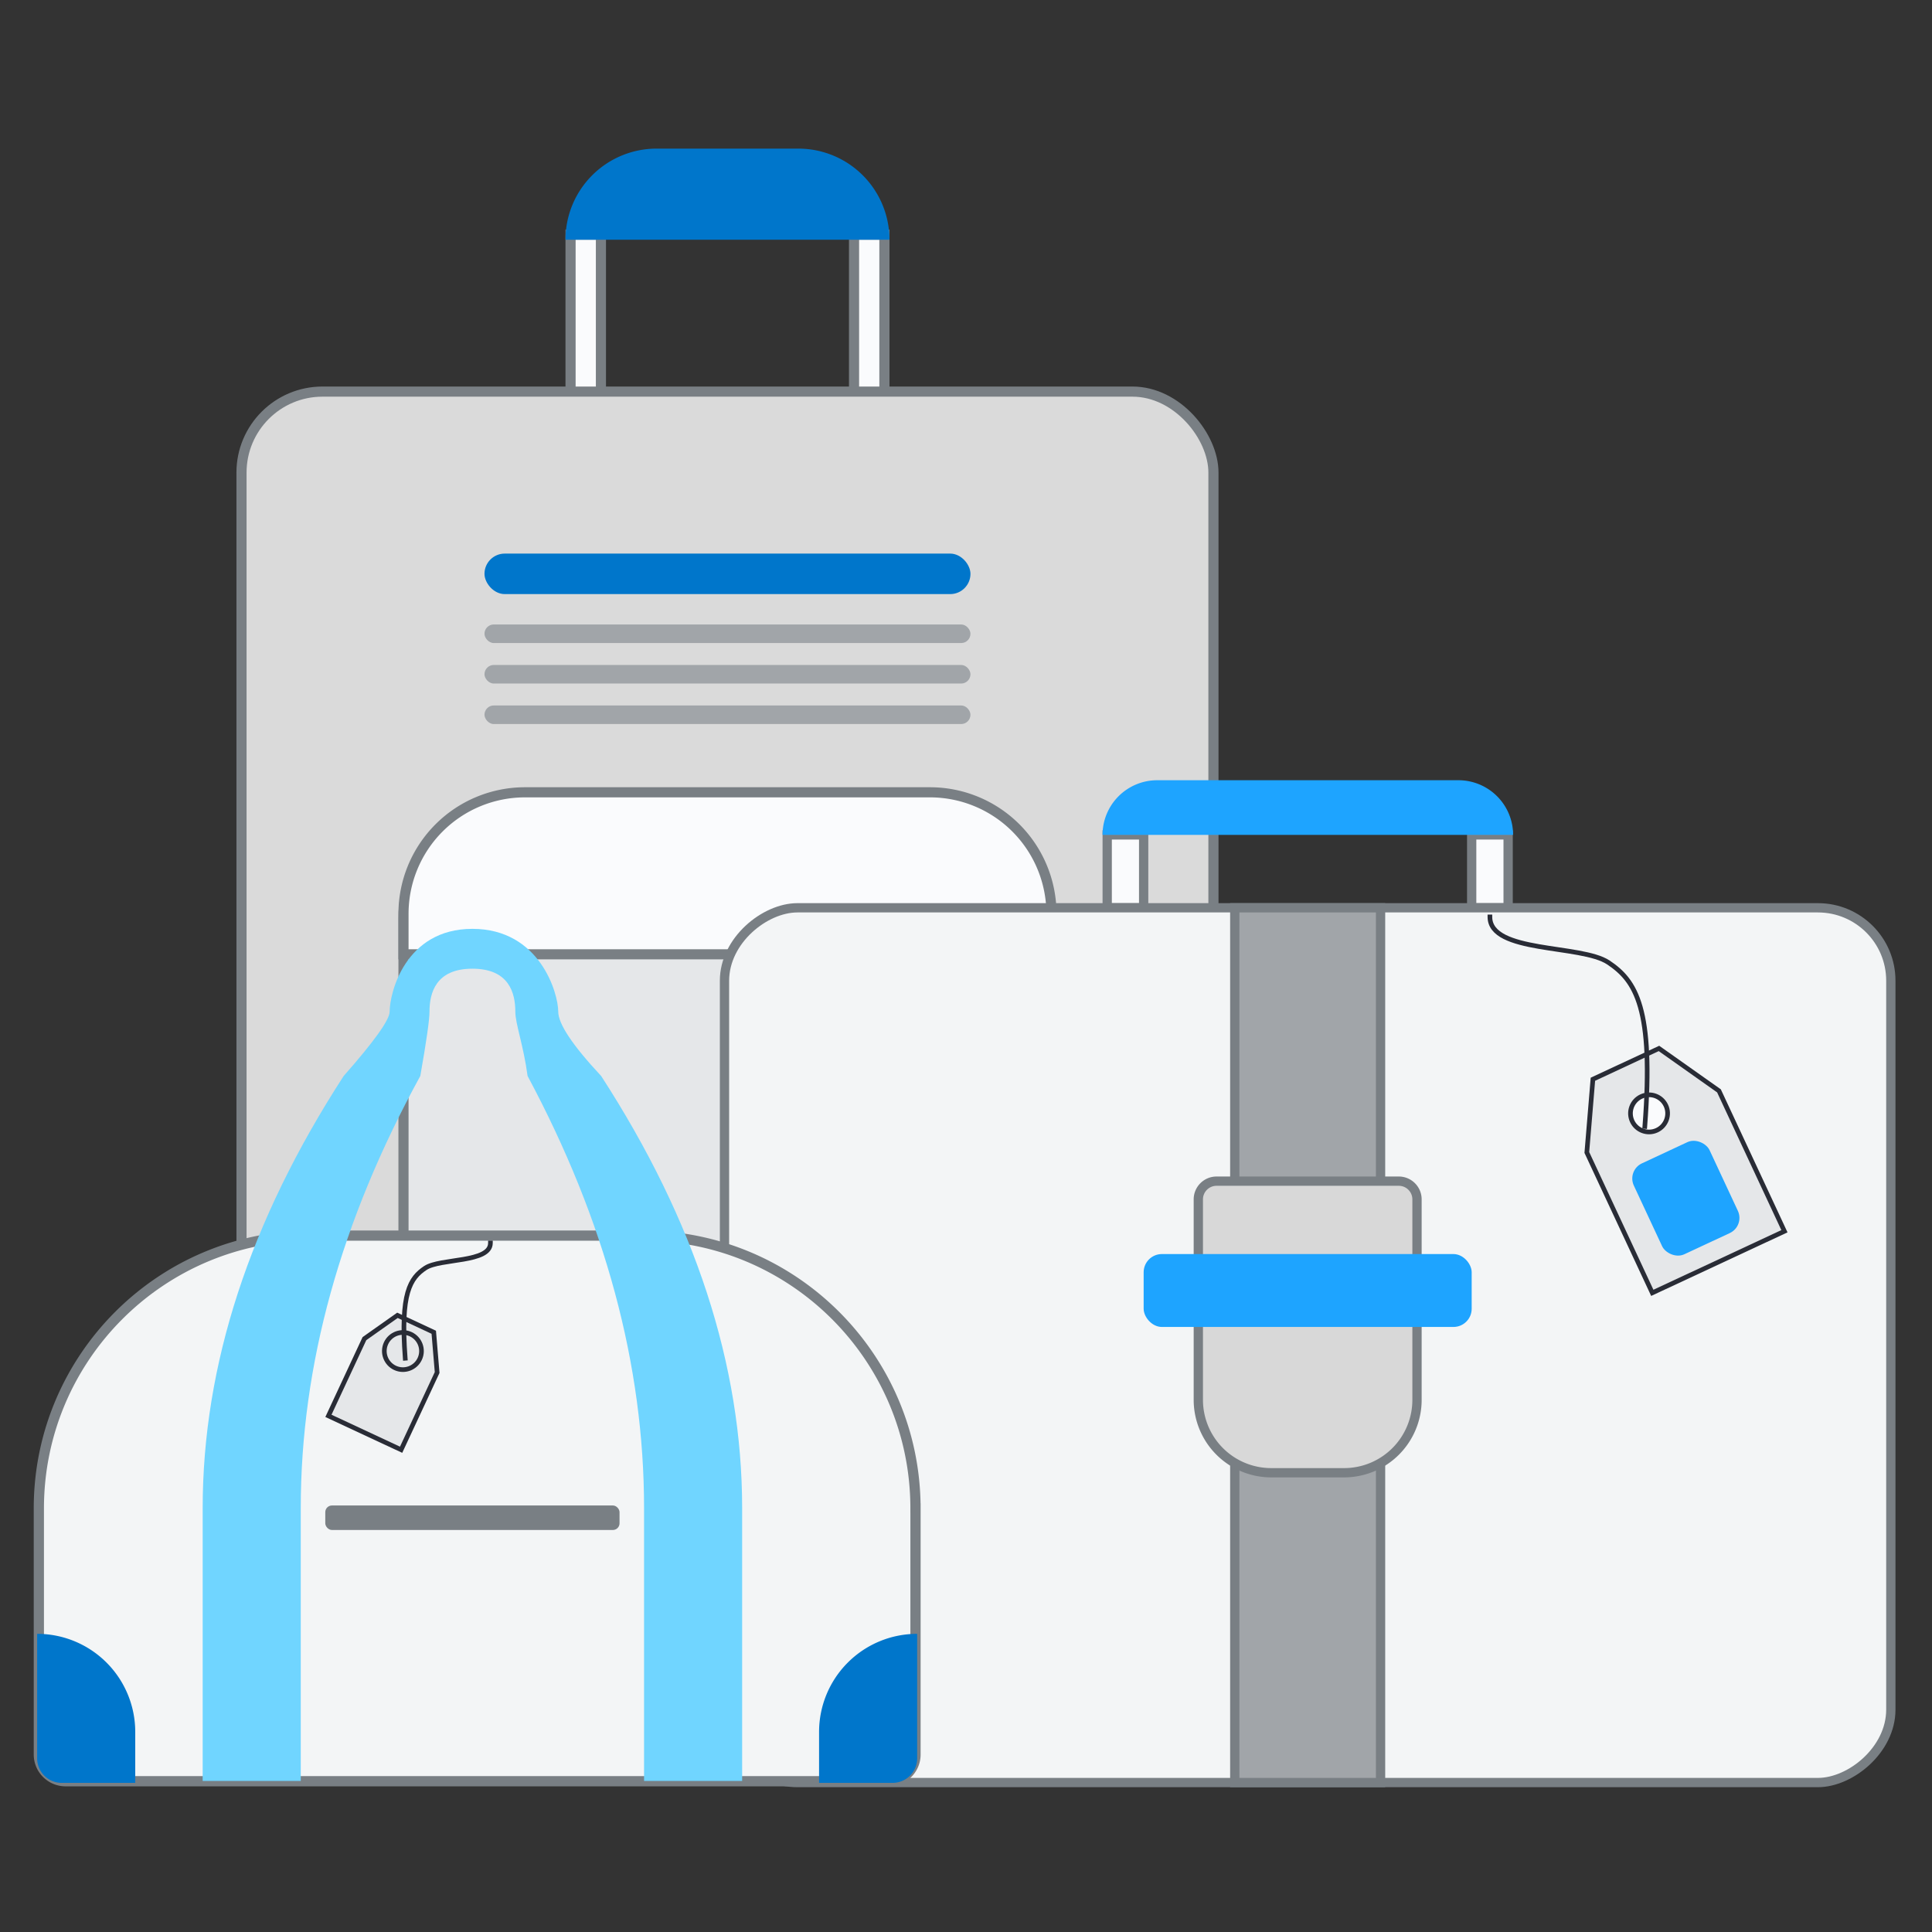 <svg xmlns="http://www.w3.org/2000/svg" width="104" height="104" viewBox="0 0 104 104">
    <rect x="0" y="0" width="104" height="104" fill="#333333" stroke="none"/>
    <g fill="none" fill-rule="evenodd">
        <path d="M0 0h104v104H0z"/>
        <g transform="translate(13 8)">
            <path fill="#292C36" d="M34.88 82.84h8.72v2.18a2.18 2.18 0 0 1-2.18 2.18h-4.36a2.18 2.18 0 0 1-2.18-2.18v-2.18z"/>
            <g fill="#FAFBFD" stroke="#797F84" stroke-width=".545">
                <path d="M17.713 4.633h1.635v9.265h-1.635zM32.973 4.633h1.635v9.265h-1.635z"/>
            </g>
            <rect width="52.32" height="69.76" y="13.08" fill="#DADADA" stroke="#797F84" stroke-width=".545" rx="4.36"/>
            <path fill="#292C36" d="M8.72 82.84h8.72v2.18a2.18 2.18 0 0 1-2.18 2.18H10.9a2.18 2.18 0 0 1-2.18-2.18v-2.18z"/>
            <path fill="#0076CB" d="M22.345 0h7.63a4.905 4.905 0 0 1 4.905 4.905H17.44A4.905 4.905 0 0 1 22.345 0z"/>
            <rect width="26.16" height="2.18" x="13.08" y="21.8" fill="#0076CB" rx="1.09"/>
            <rect width="26.16" height="1" x="13.08" y="25.615" fill="#A1A5A9" rx=".5"/>
            <rect width="26.16" height="1" x="13.08" y="27.795" fill="#A1A5A9" rx=".5"/>
            <rect width="26.16" height="1" x="13.08" y="29.975" fill="#A1A5A9" rx=".5"/>
            <rect width="34.88" height="39.24" x="8.72" y="34.88" fill="#E5E7E9" stroke="#797F84" stroke-width=".545" rx="6.54"/>
            <path fill="#FAFBFD" stroke="#797F84" stroke-width=".545" d="M15.26 34.65h21.8a6.54 6.54 0 0 1 6.54 6.54v2.18H8.72v-2.18a6.54 6.54 0 0 1 6.54-6.54z"/>
        </g>
        <g transform="translate(39 42)">
            <path fill="#FAFBFD" stroke="#797F84" stroke-width=".5" d="M20.601 2.943h1.962v3.924h-1.962zM40.221 2.943h1.962v3.924h-1.962z"/>
            <path fill="#1EA4FF" d="M23.293 0h16.214a2.943 2.943 0 0 1 2.943 2.943h-22.1A2.943 2.943 0 0 1 23.293 0z"/>
            <rect width="47.088" height="62.784" x="7.848" y="-.981" fill="#F3F5F6" stroke="#797F84" stroke-width=".5" rx="3.924" transform="rotate(90 31.392 30.411)"/>
            <path fill="#A1A5A9" stroke="#797F84" stroke-width=".5" d="M27.468 6.867h7.848v47.088h-7.848z"/>
            <path fill="#D8D8D8" stroke="#797F84" stroke-width=".5" d="M26.487 21.582h9.81c.542 0 .981.44.981.981v10.791a3.924 3.924 0 0 1-3.924 3.924H29.43a3.924 3.924 0 0 1-3.924-3.924V22.563c0-.542.44-.981.981-.981z"/>
            <rect width="17.658" height="3.924" x="22.563" y="25.506" fill="#1EA4FF" rx=".981"/>
            <g stroke="#292C36" stroke-width=".25" transform="rotate(-25 60.656 -92.957)">
                <path fill="#E5E7E9" d="M1.962 0h3.924l1.962 3.434v8.338H0V3.434z"/>
                <circle cx="3.924" cy="2.943" r="1" fill="#FAFBFD"/>
            </g>
            <path stroke="#292C36" stroke-linecap="square" stroke-width=".25" d="M41.202 7.358c0 1.962 4.905 1.471 6.377 2.452 1.471.981 2.452 2.453 1.962 8.829"/>
            <rect width="4.5" height="5.4" x="49.5" y="19.8" fill="#1EA4FF" rx=".9" transform="rotate(-25 51.75 22.5)"/>
        </g>
        <g transform="translate(2 50)">
            <path fill="#F3F5F6" stroke="#797F84" stroke-width=".55" d="M47.282 31.198v13.246c0 .795-.644 1.44-1.438 1.44H1.53a1.439 1.439 0 0 1-1.439-1.44V31.198c0-8.11 6.575-14.685 14.685-14.685h17.82c8.11 0 14.685 6.575 14.685 14.685z"/>
            <rect width="15.84" height="1.32" x="15.51" y="31.04" fill="#797F84" rx=".36"/>
            <path fill="#70D5FF" d="M18.975 4.455c0-.99.825-4.455 4.455-4.455s4.62 3.465 4.62 4.455c0 .66.77 1.815 2.31 3.465 5.06 7.81 7.59 15.565 7.59 23.265V45.87h-5.28V31.185c0-7.7-2.09-15.455-6.27-23.265-.22-1.65-.66-2.805-.66-3.465 0-.99-.33-2.31-2.31-2.31s-2.31 1.32-2.31 2.31c0 .44-.165 1.595-.495 3.465-4.29 7.81-6.435 15.565-6.435 23.265V45.87H8.91V31.185c0-7.7 2.53-15.455 7.59-23.265 1.65-1.87 2.475-3.025 2.475-3.465z"/>
            <g stroke="#292C36" stroke-width=".25">
                <g transform="scale(-1 1) rotate(-25 38.841 61.445)">
                    <path fill="#E5E7E9" d="M1.08 0h2.157l1.08 1.888v4.587H0V1.888z"/>
                    <circle cx="2.158" cy="1.619" r="1"/>
                </g>
                <path stroke-linecap="square" d="M24.4 16.91c0 1.08-2.698.81-3.507 1.349-.81.54-1.349 1.349-1.08 4.856"/>
            </g>
            <path fill="#0076CB" d="M0 37.95a5.28 5.28 0 0 1 5.28 5.28v2.742H1.32A1.32 1.32 0 0 1 0 44.652V37.95zM47.371 37.95a5.28 5.28 0 0 0-5.28 5.28v2.742h3.96a1.32 1.32 0 0 0 1.32-1.32V37.95z"/>
        </g>
    </g>
</svg>
